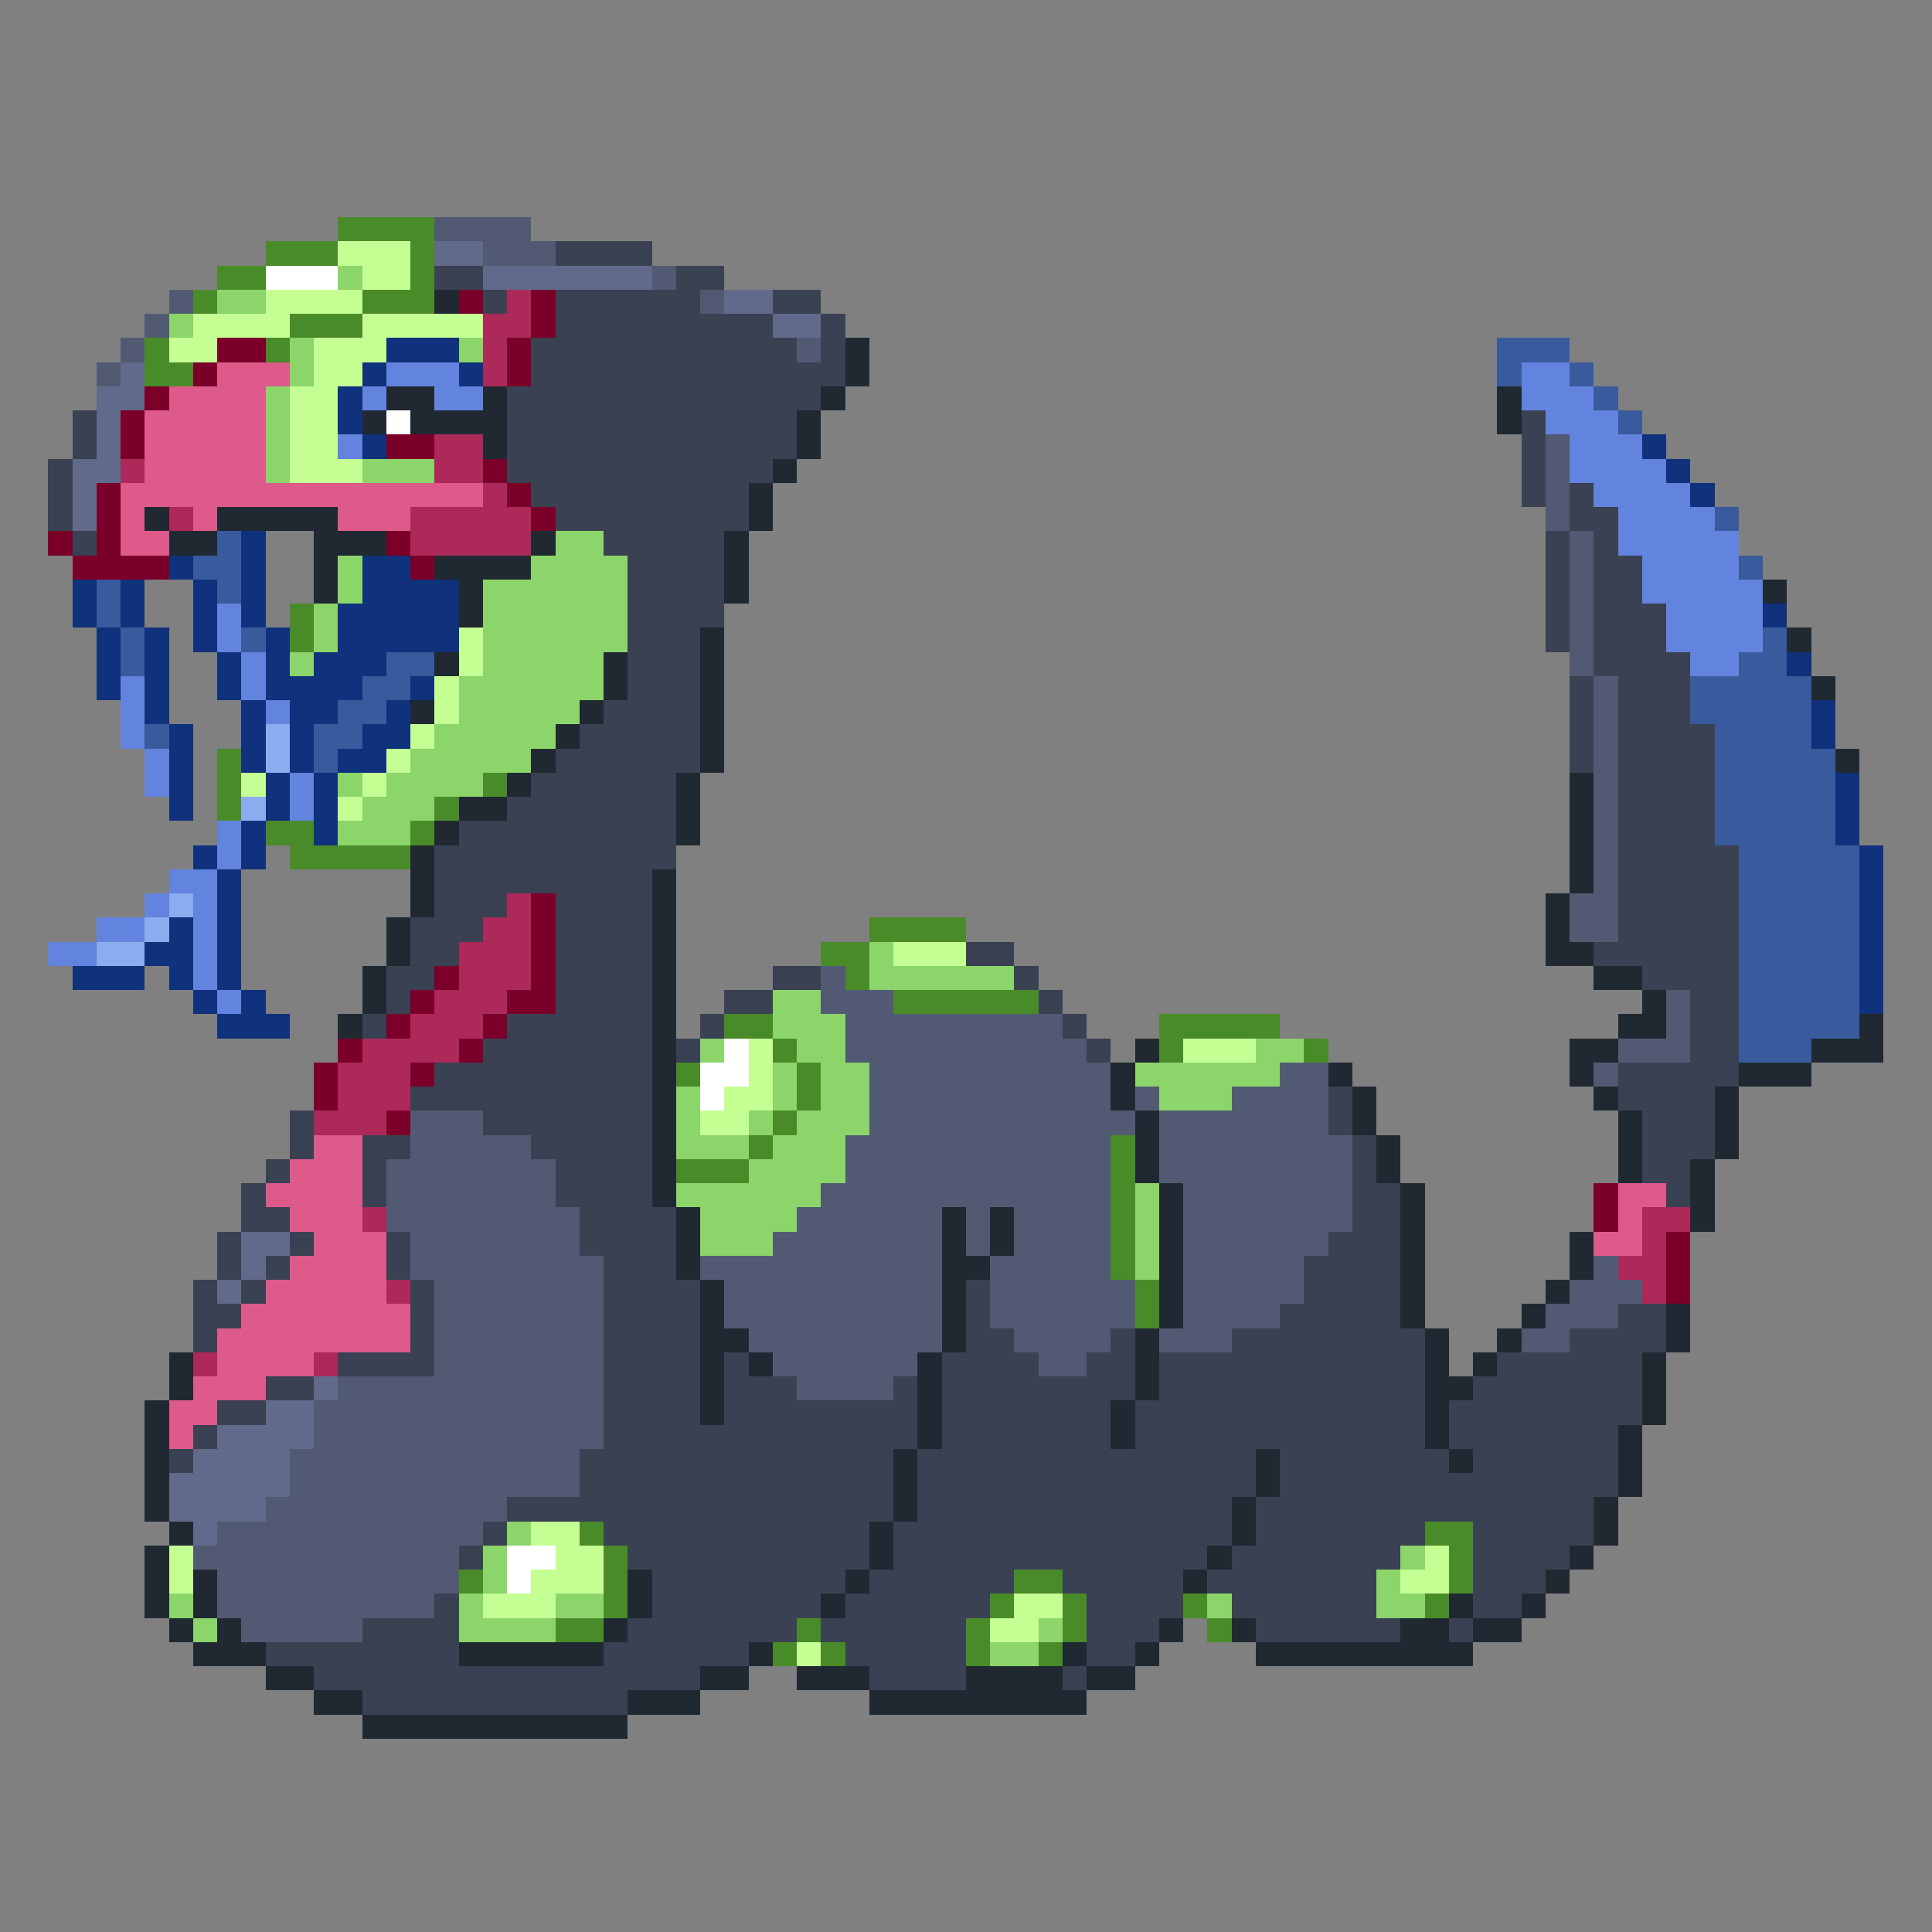 <svg xmlns="http://www.w3.org/2000/svg" viewBox="0 -0.5 80 80" shape-rendering="crispEdges">
<rect x="0" y="-0.5" width="80" height="80" fill="#808080" stroke="none"/>
<path stroke="#4a8b29" d="M14 9h4M11 10h3M17 10h1M9 11h2M17 11h1M8 12h1M15 12h3M12 13h3M6 14h1M11 14h1M6 15h2M12 25h1M12 26h1M9 31h1M9 32h1M20 32h1M9 33h1M18 33h1M11 34h2M17 34h1M12 35h5M36 38h4M34 39h2M35 40h1M37 41h6M30 42h2M48 42h5M32 43h1M48 43h1M54 43h1M28 44h1M33 44h1M33 45h1M32 46h1M31 47h1M46 47h1M28 48h3M46 48h1M46 49h1M46 50h1M46 51h1M46 52h1M47 53h1M47 54h1M24 63h1M59 63h2M25 64h1M60 64h1M19 65h1M25 65h1M42 65h2M60 65h1M25 66h1M41 66h1M44 66h1M49 66h1M59 66h1M23 67h2M33 67h1M40 67h1M44 67h1M50 67h1M32 68h1M34 68h1M40 68h1M43 68h1" />
<path stroke="#525a73" d="M18 9h4M20 10h3M27 11h1M7 12h1M29 12h1M6 13h1M5 14h1M33 14h1M4 15h1M64 18h1M64 19h1M64 20h1M64 21h1M65 22h1M65 23h1M65 24h1M65 25h1M65 26h1M65 27h1M66 28h1M66 29h1M66 30h1M66 31h1M66 32h1M66 33h1M66 34h1M66 35h1M66 36h1M65 37h2M65 38h2M34 40h1M34 41h3M69 41h1M35 42h9M69 42h1M35 43h10M67 43h3M36 44h10M53 44h2M66 44h1M36 45h10M47 45h1M51 45h4M17 46h3M36 46h11M48 46h7M17 47h5M35 47h11M48 47h8M16 48h7M35 48h11M48 48h8M16 49h7M34 49h12M49 49h7M16 50h8M33 50h6M40 50h1M42 50h4M49 50h7M17 51h7M32 51h7M40 51h1M42 51h4M49 51h6M17 52h8M29 52h10M41 52h5M49 52h5M66 52h1M18 53h7M30 53h9M41 53h6M49 53h5M65 53h3M18 54h7M30 54h9M41 54h6M49 54h4M64 54h3M18 55h7M31 55h8M42 55h4M48 55h3M63 55h2M18 56h7M32 56h6M43 56h2M14 57h11M33 57h4M13 58h12M13 59h12M12 60h12M12 61h12M11 62h10M9 63h11M8 64h11M9 65h10M9 66h9M10 67h5" />
<path stroke="#c5ff94" d="M14 10h3M15 11h2M11 12h4M8 13h4M15 13h5M7 14h2M13 14h3M13 15h2M12 16h2M12 17h2M12 18h2M12 19h3M19 26h1M19 27h1M18 28h1M18 29h1M17 30h1M16 31h1M10 32h1M15 32h1M14 33h1M37 39h3M31 43h1M49 43h3M31 44h1M30 45h2M29 46h2M22 63h2M7 64h1M23 64h2M59 64h1M7 65h1M22 65h3M58 65h2M20 66h3M42 66h2M41 67h2M33 68h1" />
<path stroke="#626a8b" d="M18 10h2M20 11h7M30 12h2M32 13h2M5 15h1M4 16h2M4 17h1M4 18h1M3 19h2M3 20h1M3 21h1M10 51h2M10 52h1M9 53h1M13 57h1M11 58h2M9 59h4M8 60h4M7 61h5M7 62h4M8 63h1" />
<path stroke="#394152" d="M23 10h4M18 11h2M28 11h2M20 12h1M23 12h6M32 12h2M23 13h9M34 13h1M22 14h11M34 14h1M22 15h13M21 16h13M3 17h1M21 17h12M63 17h1M3 18h1M21 18h12M63 18h1M2 19h1M21 19h11M63 19h1M2 20h1M22 20h9M63 20h1M65 20h1M2 21h1M23 21h8M65 21h2M3 22h1M25 22h5M64 22h1M66 22h1M26 23h4M64 23h1M66 23h2M26 24h4M64 24h1M66 24h2M26 25h4M64 25h1M66 25h3M26 26h3M64 26h1M66 26h3M26 27h3M66 27h4M26 28h3M65 28h1M67 28h3M25 29h4M65 29h1M67 29h3M24 30h5M65 30h1M67 30h4M23 31h6M65 31h1M67 31h4M22 32h6M67 32h4M21 33h7M67 33h4M19 34h9M67 34h4M18 35h10M67 35h5M18 36h9M67 36h5M18 37h3M23 37h4M67 37h5M17 38h3M23 38h4M67 38h5M17 39h2M23 39h4M40 39h2M66 39h6M16 40h2M23 40h4M32 40h2M42 40h1M68 40h4M16 41h1M23 41h4M30 41h2M43 41h1M70 41h2M15 42h1M21 42h6M29 42h1M44 42h1M70 42h2M20 43h7M28 43h1M45 43h1M70 43h2M18 44h9M67 44h5M17 45h10M55 45h1M67 45h4M12 46h1M20 46h7M55 46h1M68 46h3M12 47h1M15 47h2M22 47h5M56 47h1M68 47h3M11 48h1M15 48h1M23 48h4M56 48h1M68 48h2M10 49h1M15 49h1M23 49h4M56 49h2M69 49h1M10 50h2M24 50h4M56 50h2M9 51h1M12 51h1M16 51h1M24 51h4M55 51h3M9 52h1M11 52h1M16 52h1M25 52h3M54 52h4M8 53h1M10 53h1M17 53h1M25 53h4M40 53h1M54 53h4M8 54h2M17 54h1M25 54h4M40 54h1M53 54h5M67 54h2M8 55h1M17 55h1M25 55h4M40 55h2M46 55h1M51 55h8M65 55h4M14 56h4M25 56h4M30 56h1M39 56h4M45 56h2M48 56h11M62 56h6M11 57h2M25 57h4M30 57h3M37 57h1M39 57h8M48 57h11M61 57h7M9 58h2M25 58h4M30 58h8M39 58h7M47 58h12M60 58h8M8 59h1M25 59h13M39 59h7M47 59h12M60 59h7M7 60h1M24 60h13M38 60h14M53 60h7M61 60h6M24 61h13M38 61h14M53 61h14M21 62h16M38 62h13M52 62h14M20 63h1M25 63h11M37 63h14M52 63h7M61 63h5M19 64h1M26 64h10M37 64h13M51 64h7M61 64h4M27 65h8M36 65h6M44 65h5M50 65h7M61 65h3M18 66h1M27 66h7M35 66h6M45 66h4M51 66h6M61 66h2M15 67h4M26 67h7M34 67h6M45 67h3M52 67h6M60 67h1M11 68h8M25 68h6M35 68h5M45 68h2M13 69h16M36 69h4M44 69h1M15 70h11" />
<path stroke="#ffffff" d="M11 11h3M16 17h1M30 43h1M29 44h2M29 45h1M21 64h2M21 65h1" />
<path stroke="#8bd56a" d="M14 11h1M9 12h2M7 13h1M12 14h1M19 14h1M12 15h1M11 16h1M11 17h1M11 18h1M11 19h1M15 19h3M23 22h2M14 23h1M22 23h4M14 24h1M20 24h6M13 25h1M20 25h6M13 26h1M20 26h6M12 27h1M20 27h5M19 28h6M19 29h5M18 30h5M17 31h5M14 32h1M16 32h4M15 33h3M14 34h3M36 39h1M36 40h6M32 41h2M32 42h3M29 43h1M33 43h2M52 43h2M32 44h1M34 44h2M47 44h6M28 45h1M32 45h1M34 45h2M48 45h3M28 46h1M31 46h1M33 46h3M28 47h3M32 47h3M31 48h4M28 49h6M47 49h1M29 50h4M47 50h1M29 51h3M47 51h1M47 52h1M21 63h1M20 64h1M58 64h1M20 65h1M57 65h1M7 66h1M19 66h1M23 66h2M50 66h1M57 66h2M8 67h1M19 67h4M43 67h1M41 68h2" />
<path stroke="#202931" d="M18 12h1M35 14h1M35 15h1M16 16h2M20 16h1M34 16h1M62 16h1M15 17h1M17 17h4M33 17h1M62 17h1M20 18h1M33 18h1M32 19h1M31 20h1M6 21h1M9 21h5M31 21h1M7 22h2M13 22h3M22 22h1M30 22h1M13 23h1M18 23h4M30 23h1M13 24h1M19 24h1M30 24h1M73 24h1M19 25h1M29 26h1M74 26h1M18 27h1M25 27h1M29 27h1M25 28h1M29 28h1M75 28h1M17 29h1M24 29h1M29 29h1M23 30h1M29 30h1M22 31h1M29 31h1M76 31h1M21 32h1M28 32h1M65 32h1M19 33h2M28 33h1M65 33h1M18 34h1M28 34h1M65 34h1M17 35h1M65 35h1M17 36h1M27 36h1M65 36h1M17 37h1M27 37h1M64 37h1M16 38h1M27 38h1M64 38h1M16 39h1M27 39h1M64 39h2M15 40h1M27 40h1M66 40h2M15 41h1M27 41h1M68 41h1M14 42h1M27 42h1M67 42h2M77 42h1M27 43h1M47 43h1M65 43h2M75 43h3M27 44h1M46 44h1M55 44h1M65 44h1M72 44h3M27 45h1M46 45h1M56 45h1M66 45h1M71 45h1M27 46h1M47 46h1M56 46h1M67 46h1M71 46h1M27 47h1M47 47h1M57 47h1M67 47h1M71 47h1M27 48h1M47 48h1M57 48h1M67 48h1M70 48h1M27 49h1M48 49h1M58 49h1M70 49h1M28 50h1M39 50h1M41 50h1M48 50h1M58 50h1M70 50h1M28 51h1M39 51h1M41 51h1M48 51h1M58 51h1M65 51h1M28 52h1M39 52h2M48 52h1M58 52h1M65 52h1M29 53h1M39 53h1M48 53h1M58 53h1M64 53h1M29 54h1M39 54h1M48 54h1M58 54h1M63 54h1M69 54h1M29 55h2M39 55h1M47 55h1M59 55h1M62 55h1M69 55h1M7 56h1M29 56h1M31 56h1M38 56h1M47 56h1M59 56h1M61 56h1M68 56h1M7 57h1M29 57h1M38 57h1M47 57h1M59 57h2M68 57h1M6 58h1M29 58h1M38 58h1M46 58h1M59 58h1M68 58h1M6 59h1M38 59h1M46 59h1M59 59h1M67 59h1M6 60h1M37 60h1M52 60h1M60 60h1M67 60h1M6 61h1M37 61h1M52 61h1M67 61h1M6 62h1M37 62h1M51 62h1M66 62h1M7 63h1M36 63h1M51 63h1M66 63h1M6 64h1M36 64h1M50 64h1M65 64h1M6 65h1M8 65h1M26 65h1M35 65h1M49 65h1M64 65h1M6 66h1M8 66h1M26 66h1M34 66h1M60 66h1M63 66h1M7 67h1M9 67h1M25 67h1M48 67h1M51 67h1M58 67h2M61 67h2M8 68h3M19 68h6M31 68h1M44 68h1M47 68h1M52 68h9M11 69h2M29 69h2M33 69h3M40 69h4M45 69h2M13 70h2M26 70h3M36 70h9M15 71h11" />
<path stroke="#7b0029" d="M19 12h1M22 12h1M22 13h1M9 14h2M21 14h1M8 15h1M21 15h1M6 16h1M5 17h1M5 18h1M16 18h2M20 19h1M4 20h1M21 20h1M4 21h1M22 21h1M2 22h1M4 22h1M16 22h1M3 23h4M17 23h1M22 37h1M22 38h1M22 39h1M18 40h1M22 40h1M17 41h1M21 41h2M16 42h1M20 42h1M14 43h1M19 43h1M13 44h1M17 44h1M13 45h1M16 46h1M66 49h1M66 50h1M69 51h1M69 52h1M69 53h1" />
<path stroke="#ac295a" d="M21 12h1M20 13h2M20 14h1M20 15h1M18 18h2M5 19h1M18 19h2M20 20h1M7 21h1M17 21h5M17 22h5M21 37h1M20 38h2M19 39h3M19 40h3M18 41h3M17 42h3M15 43h4M14 44h3M14 45h3M13 46h3M15 50h1M68 50h2M68 51h1M67 52h2M16 53h1M68 53h1M8 56h1M13 56h1" />
<path stroke="#10317b" d="M16 14h3M15 15h1M19 15h1M14 16h1M14 17h1M15 18h1M68 18h1M69 19h1M70 20h1M10 22h1M7 23h1M10 23h1M15 23h2M3 24h1M5 24h1M8 24h1M10 24h1M15 24h4M3 25h1M5 25h1M8 25h1M10 25h1M14 25h5M73 25h1M4 26h1M6 26h1M8 26h1M11 26h1M14 26h5M4 27h1M6 27h1M9 27h1M11 27h1M13 27h3M74 27h1M4 28h1M6 28h1M9 28h1M11 28h4M17 28h1M6 29h1M10 29h1M12 29h2M16 29h1M75 29h1M7 30h1M10 30h1M12 30h1M15 30h2M75 30h1M7 31h1M10 31h1M12 31h1M14 31h2M7 32h1M11 32h1M13 32h1M76 32h1M7 33h1M11 33h1M13 33h1M76 33h1M10 34h1M13 34h1M76 34h1M8 35h1M10 35h1M77 35h1M9 36h1M77 36h1M9 37h1M77 37h1M7 38h1M9 38h1M77 38h1M6 39h2M9 39h1M77 39h1M3 40h3M7 40h1M9 40h1M77 40h1M8 41h1M10 41h1M77 41h1M9 42h3" />
<path stroke="#395a9c" d="M62 14h3M62 15h1M65 15h1M66 16h1M67 17h1M71 21h1M9 22h1M8 23h2M72 23h1M4 24h1M9 24h1M4 25h1M5 26h1M10 26h1M73 26h1M5 27h1M16 27h2M72 27h2M15 28h2M70 28h5M14 29h2M70 29h5M6 30h1M13 30h2M71 30h4M13 31h1M71 31h5M71 32h5M71 33h5M71 34h5M72 35h5M72 36h5M72 37h5M72 38h5M72 39h5M72 40h5M72 41h5M72 42h5M72 43h3" />
<path stroke="#de5a8b" d="M9 15h3M7 16h4M6 17h5M6 18h5M6 19h5M5 20h15M5 21h1M8 21h1M14 21h3M5 22h2M13 47h2M12 48h3M11 49h4M67 49h2M12 50h3M67 50h1M13 51h3M66 51h2M12 52h4M11 53h5M10 54h7M9 55h8M9 56h4M8 57h3M7 58h2M7 59h1" />
<path stroke="#6283de" d="M16 15h3M63 15h2M15 16h1M18 16h2M63 16h3M64 17h3M14 18h1M65 18h3M65 19h4M66 20h4M67 21h4M67 22h5M68 23h4M68 24h5M9 25h1M69 25h4M9 26h1M69 26h4M10 27h1M70 27h2M5 28h1M10 28h1M5 29h1M11 29h1M5 30h1M6 31h1M6 32h1M12 32h1M12 33h1M9 34h1M9 35h1M7 36h2M6 37h1M8 37h1M4 38h2M8 38h1M2 39h2M8 39h1M8 40h1M9 41h1" />
<path stroke="#8bacee" d="M11 30h1M11 31h1M10 33h1M7 37h1M6 38h1M4 39h2" />
</svg>